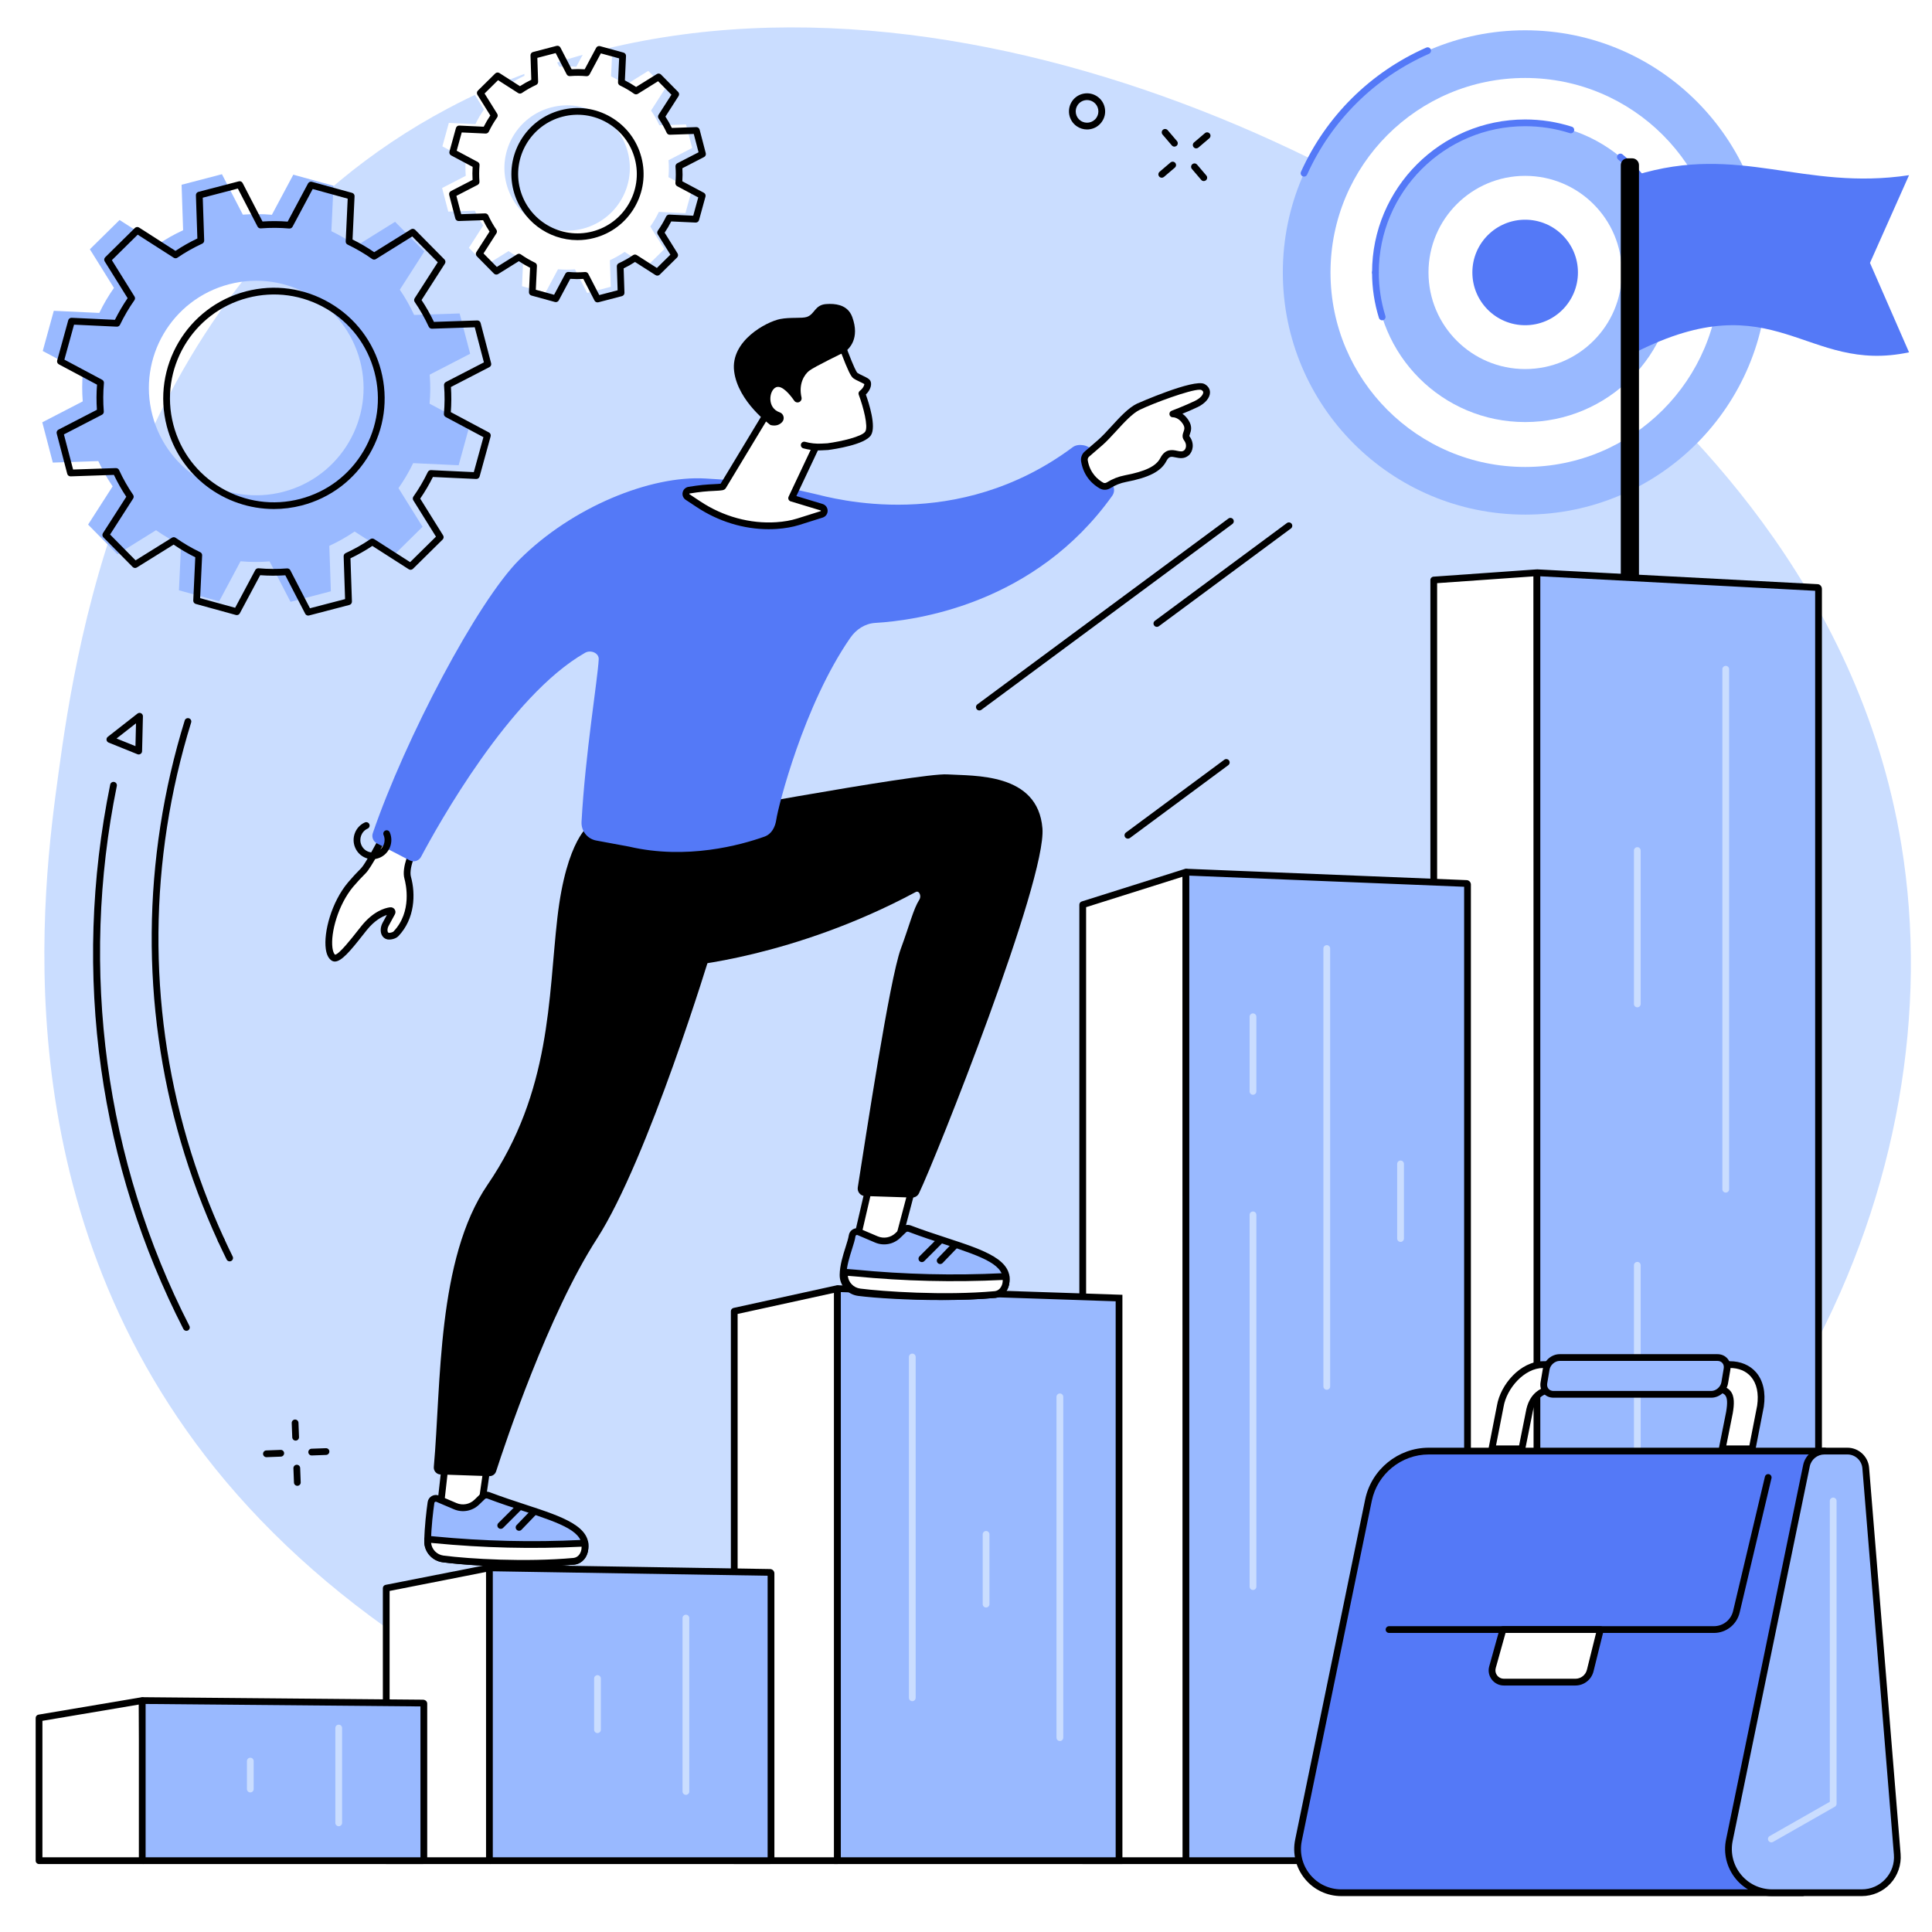 <svg xmlns="http://www.w3.org/2000/svg" xmlns:xlink="http://www.w3.org/1999/xlink" width="500" zoomAndPan="magnify" viewBox="0 0 375 375" height="500" preserveAspectRatio="xMidYMid meet" version="1.2"><g id="cfd24c6b7a"><rect x="0" width="375" y="0" height="375" style="fill:#ffffff;fill-opacity:1;stroke:none;"/><path style=" stroke:none;fill-rule:nonzero;fill:#caddff;fill-opacity:1;" d="M 86.898 21.07 C 160.477 -18.043 259.051 22.598 310.41 67.641 C 325.09 80.512 360.664 112.617 369.07 164.07 C 379.504 227.984 345.344 305.457 266.996 338.598 C 181.719 374.664 86.367 340.48 41.738 284.992 C 0.004 233.098 8.355 171.992 11.34 150.164 C 14.844 124.555 25.258 53.844 86.898 21.07 "/><path style=" stroke:none;fill-rule:nonzero;fill:#99b9ff;fill-opacity:1;" d="M 248.996 52.883 C 248.996 26.922 270.055 5.879 296.035 5.879 C 322.008 5.879 343.07 26.922 343.07 52.883 C 343.07 78.84 322.008 99.887 296.035 99.887 C 270.055 99.887 248.996 78.84 248.996 52.883 "/><path style=" stroke:none;fill-rule:nonzero;fill:#ffffff;fill-opacity:1;" d="M 258.25 52.887 C 258.25 32.035 275.164 15.133 296.027 15.133 C 316.891 15.133 333.809 32.035 333.809 52.887 C 333.809 73.734 316.891 90.637 296.027 90.637 C 275.164 90.637 258.25 73.734 258.25 52.887 "/><path style=" stroke:none;fill-rule:nonzero;fill:#99b9ff;fill-opacity:1;" d="M 266.973 52.883 C 266.973 36.844 279.98 23.84 296.031 23.84 C 312.082 23.84 325.094 36.844 325.094 52.883 C 325.094 68.922 312.082 81.922 296.031 81.922 C 279.98 81.922 266.973 68.922 266.973 52.883 "/><path style=" stroke:none;fill-rule:nonzero;fill:#ffffff;fill-opacity:1;" d="M 277.27 52.883 C 277.27 42.527 285.668 34.133 296.031 34.133 C 306.398 34.133 314.797 42.527 314.797 52.883 C 314.797 63.238 306.398 71.633 296.031 71.633 C 285.668 71.633 277.27 63.238 277.27 52.883 "/><path style=" stroke:none;fill-rule:nonzero;fill:#5479f7;fill-opacity:1;" d="M 285.785 52.883 C 285.785 47.227 290.375 42.645 296.031 42.645 C 301.691 42.645 306.277 47.227 306.277 52.883 C 306.277 58.539 301.691 63.125 296.031 63.125 C 290.375 63.125 285.785 58.539 285.785 52.883 "/><path style=" stroke:none;fill-rule:nonzero;fill:#5479f7;fill-opacity:1;" d="M 253.113 34.281 C 253.023 34.281 252.934 34.258 252.844 34.219 C 252.516 34.074 252.367 33.684 252.516 33.355 C 257.371 22.566 266.012 14.004 276.844 9.238 C 277.176 9.094 277.559 9.246 277.707 9.574 C 277.852 9.906 277.699 10.293 277.371 10.441 C 266.836 15.07 258.434 23.402 253.707 33.895 C 253.602 34.133 253.359 34.281 253.113 34.281 "/><path style=" stroke:none;fill-rule:nonzero;fill:#5479f7;fill-opacity:1;" d="M 268.277 62.176 C 267.996 62.176 267.738 61.996 267.652 61.715 C 266.766 58.867 266.316 55.895 266.316 52.887 C 266.316 52.523 266.609 52.23 266.973 52.23 C 267.336 52.23 267.625 52.523 267.625 52.887 C 267.625 55.762 268.055 58.602 268.902 61.328 C 269.012 61.672 268.816 62.039 268.473 62.145 C 268.406 62.164 268.34 62.176 268.277 62.176 "/><path style=" stroke:none;fill-rule:nonzero;fill:#5479f7;fill-opacity:1;" d="M 324.5 47.684 C 324.195 47.684 323.922 47.469 323.859 47.16 C 322.566 40.852 319.102 35.102 314.102 30.98 C 313.824 30.746 313.781 30.336 314.012 30.055 C 314.242 29.777 314.652 29.738 314.934 29.969 C 320.168 34.281 323.793 40.297 325.145 46.898 C 325.219 47.254 324.988 47.598 324.637 47.672 C 324.59 47.68 324.547 47.684 324.5 47.684 "/><path style=" stroke:none;fill-rule:nonzero;fill:#5479f7;fill-opacity:1;" d="M 266.973 53.539 C 266.609 53.539 266.316 53.246 266.316 52.883 C 266.316 36.512 279.645 23.188 296.031 23.188 C 299.125 23.188 302.176 23.66 305.094 24.594 C 305.441 24.703 305.629 25.074 305.52 25.418 C 305.41 25.762 305.039 25.953 304.695 25.84 C 301.906 24.949 298.988 24.496 296.031 24.496 C 280.371 24.496 267.625 37.23 267.625 52.883 C 267.625 53.246 267.336 53.539 266.973 53.539 "/><path style=" stroke:none;fill-rule:nonzero;fill:#5479f7;fill-opacity:1;" d="M 370.543 68.383 C 350.402 72.68 344.641 54.633 317.469 68.383 L 317.469 34.004 C 337.688 27.785 349.938 37.105 370.543 34.004 L 362.961 51.031 L 370.543 68.383 "/><path style=" stroke:none;fill-rule:nonzero;fill:#000000;fill-opacity:1;" d="M 316.812 119.391 L 315.902 119.391 C 315.18 119.391 314.594 118.809 314.594 118.086 L 314.594 32.043 C 314.594 31.316 315.18 30.73 315.902 30.73 L 316.812 30.73 C 317.535 30.73 318.121 31.316 318.121 32.043 L 318.121 118.086 C 318.121 118.809 317.535 119.391 316.812 119.391 "/><path style=" stroke:none;fill-rule:nonzero;fill:#ffffff;fill-opacity:1;" d="M 298.52 361.129 L 278.289 361.129 L 278.289 112.582 L 298.316 111.168 L 298.52 361.129 "/><path style=" stroke:none;fill-rule:nonzero;fill:#000000;fill-opacity:1;" d="M 278.945 360.477 L 297.867 360.477 L 297.668 111.871 L 278.945 113.191 Z M 298.523 361.785 L 278.289 361.785 C 277.926 361.785 277.637 361.488 277.637 361.129 L 277.637 112.582 C 277.637 112.238 277.902 111.953 278.242 111.93 L 298.273 110.516 C 298.453 110.5 298.633 110.566 298.766 110.691 C 298.898 110.812 298.977 110.984 298.977 111.168 L 299.18 361.129 C 299.18 361.305 299.109 361.469 298.988 361.59 C 298.863 361.715 298.695 361.785 298.523 361.785 "/><path style=" stroke:none;fill-rule:nonzero;fill:#99b9ff;fill-opacity:1;" d="M 352.773 361.129 L 298.52 361.129 C 298.41 361.129 298.316 361.004 298.316 360.848 L 298.316 111.465 C 298.316 111.301 298.418 111.176 298.527 111.18 L 352.781 114.043 C 352.887 114.047 352.977 114.172 352.977 114.324 L 352.977 360.848 C 352.977 361.004 352.887 361.129 352.773 361.129 "/><path style=" stroke:none;fill-rule:nonzero;fill:#000000;fill-opacity:1;" d="M 298.973 360.477 L 352.32 360.477 L 352.32 114.672 L 298.973 111.859 Z M 352.773 361.785 L 298.523 361.785 C 298.039 361.785 297.664 361.371 297.664 360.848 L 297.664 111.461 C 297.664 111.188 297.773 110.93 297.957 110.754 C 298.125 110.594 298.34 110.516 298.562 110.523 L 352.816 113.387 C 353.273 113.41 353.633 113.824 353.633 114.324 L 353.633 360.848 C 353.633 361.371 353.258 361.785 352.773 361.785 "/><path style=" stroke:none;fill-rule:nonzero;fill:#caddff;fill-opacity:1;" d="M 334.965 231.484 C 334.602 231.484 334.309 231.191 334.309 230.832 L 334.309 129.898 C 334.309 129.535 334.602 129.242 334.965 129.242 C 335.328 129.242 335.621 129.535 335.621 129.898 L 335.621 230.832 C 335.621 231.191 335.328 231.484 334.965 231.484 "/><path style=" stroke:none;fill-rule:nonzero;fill:#caddff;fill-opacity:1;" d="M 317.805 195.52 C 317.441 195.52 317.148 195.227 317.148 194.867 L 317.148 165.09 C 317.148 164.727 317.441 164.434 317.805 164.434 C 318.168 164.434 318.457 164.727 318.457 165.09 L 318.457 194.867 C 318.457 195.227 318.168 195.52 317.805 195.52 "/><path style=" stroke:none;fill-rule:nonzero;fill:#caddff;fill-opacity:1;" d="M 317.805 297.621 C 317.441 297.621 317.148 297.328 317.148 296.969 L 317.148 245.586 C 317.148 245.223 317.441 244.934 317.805 244.934 C 318.168 244.934 318.457 245.223 318.457 245.586 L 318.457 296.969 C 318.457 297.328 318.168 297.621 317.805 297.621 "/><path style=" stroke:none;fill-rule:nonzero;fill:#ffffff;fill-opacity:1;" d="M 230.297 361.16 L 210.156 361.16 L 210.156 175.602 L 230.188 169.281 L 230.297 361.16 "/><path style=" stroke:none;fill-rule:nonzero;fill:#000000;fill-opacity:1;" d="M 210.812 360.504 L 229.641 360.504 L 229.531 170.176 L 210.812 176.082 Z M 230.297 361.812 L 210.156 361.812 C 209.793 361.812 209.5 361.52 209.5 361.16 L 209.5 175.602 C 209.5 175.316 209.688 175.062 209.957 174.977 L 229.988 168.656 C 230.188 168.594 230.406 168.629 230.574 168.75 C 230.742 168.875 230.84 169.07 230.84 169.281 L 230.949 361.16 C 230.949 361.332 230.883 361.496 230.758 361.621 C 230.637 361.746 230.469 361.812 230.297 361.812 "/><path style=" stroke:none;fill-rule:nonzero;fill:#99b9ff;fill-opacity:1;" d="M 284.641 361.16 L 230.391 361.16 C 230.277 361.16 230.188 361.062 230.188 360.941 L 230.188 169.504 C 230.188 169.383 230.281 169.285 230.395 169.289 L 284.648 171.484 C 284.758 171.488 284.844 171.586 284.844 171.699 L 284.844 360.941 C 284.844 361.062 284.75 361.16 284.641 361.16 "/><path style=" stroke:none;fill-rule:nonzero;fill:#000000;fill-opacity:1;" d="M 230.84 360.504 L 284.188 360.504 L 284.188 172.121 L 230.84 169.961 Z M 284.641 361.812 L 230.391 361.812 C 229.918 361.812 229.531 361.422 229.531 360.941 L 229.531 169.504 C 229.531 169.266 229.629 169.035 229.801 168.867 C 229.965 168.711 230.191 168.621 230.422 168.633 L 284.676 170.832 C 285.137 170.848 285.5 171.23 285.5 171.699 L 285.5 360.941 C 285.5 361.422 285.113 361.812 284.641 361.812 "/><path style=" stroke:none;fill-rule:nonzero;fill:#caddff;fill-opacity:1;" d="M 257.527 269.754 C 257.164 269.754 256.871 269.461 256.871 269.098 L 256.871 184.105 C 256.871 183.742 257.164 183.449 257.527 183.449 C 257.887 183.449 258.184 183.742 258.184 184.105 L 258.184 269.098 C 258.184 269.461 257.887 269.754 257.527 269.754 "/><path style=" stroke:none;fill-rule:nonzero;fill:#caddff;fill-opacity:1;" d="M 243.203 212.496 C 242.844 212.496 242.547 212.199 242.547 211.84 L 242.547 197.352 C 242.547 196.988 242.844 196.695 243.203 196.695 C 243.566 196.695 243.859 196.988 243.859 197.352 L 243.859 211.84 C 243.859 212.199 243.566 212.496 243.203 212.496 "/><path style=" stroke:none;fill-rule:nonzero;fill:#caddff;fill-opacity:1;" d="M 243.203 308.617 C 242.844 308.617 242.547 308.324 242.547 307.961 L 242.547 235.801 C 242.547 235.438 242.844 235.145 243.203 235.145 C 243.566 235.145 243.859 235.438 243.859 235.801 L 243.859 307.961 C 243.859 308.324 243.566 308.617 243.203 308.617 "/><path style=" stroke:none;fill-rule:nonzero;fill:#caddff;fill-opacity:1;" d="M 271.848 241.055 C 271.488 241.055 271.191 240.762 271.191 240.402 L 271.191 225.91 C 271.191 225.551 271.488 225.258 271.848 225.258 C 272.211 225.258 272.504 225.551 272.504 225.91 L 272.504 240.402 C 272.504 240.762 272.211 241.055 271.848 241.055 "/><path style=" stroke:none;fill-rule:nonzero;fill:#ffffff;fill-opacity:1;" d="M 162.547 361.16 L 142.52 361.16 L 142.52 254.512 L 162.547 250.121 L 162.547 361.16 "/><path style=" stroke:none;fill-rule:nonzero;fill:#000000;fill-opacity:1;" d="M 143.172 360.504 L 161.895 360.504 L 161.895 250.938 L 143.172 255.035 Z M 162.547 361.812 L 142.52 361.812 C 142.156 361.812 141.863 361.52 141.863 361.16 L 141.863 254.512 C 141.863 254.203 142.078 253.938 142.375 253.871 L 162.406 249.48 C 162.602 249.441 162.805 249.488 162.957 249.613 C 163.113 249.734 163.203 249.926 163.203 250.121 L 163.203 361.16 C 163.203 361.52 162.91 361.812 162.547 361.812 "/><path style=" stroke:none;fill-rule:nonzero;fill:#99b9ff;fill-opacity:1;" d="M 217.207 361.16 L 162.547 361.16 L 162.547 250.355 C 162.547 250.227 162.652 250.125 162.781 250.129 L 217.207 251.953 L 217.207 361.16 "/><path style=" stroke:none;fill-rule:nonzero;fill:#000000;fill-opacity:1;" d="M 163.203 360.504 L 216.551 360.504 L 216.551 252.582 L 163.203 250.797 Z M 217.859 361.812 L 161.895 361.812 L 161.895 250.355 C 161.895 250.117 161.992 249.887 162.16 249.723 C 162.332 249.559 162.559 249.465 162.805 249.477 L 217.859 251.32 L 217.859 361.812 "/><path style=" stroke:none;fill-rule:nonzero;fill:#caddff;fill-opacity:1;" d="M 177.078 330.199 C 176.715 330.199 176.422 329.902 176.422 329.543 L 176.422 263.391 C 176.422 263.027 176.715 262.734 177.078 262.734 C 177.438 262.734 177.73 263.027 177.73 263.391 L 177.73 329.543 C 177.73 329.902 177.438 330.199 177.078 330.199 "/><path style=" stroke:none;fill-rule:nonzero;fill:#caddff;fill-opacity:1;" d="M 205.723 337.934 C 205.359 337.934 205.066 337.641 205.066 337.277 L 205.066 271.125 C 205.066 270.766 205.359 270.473 205.723 270.473 C 206.086 270.473 206.379 270.766 206.379 271.125 L 206.379 337.277 C 206.379 337.641 206.086 337.934 205.723 337.934 "/><path style=" stroke:none;fill-rule:nonzero;fill:#caddff;fill-opacity:1;" d="M 191.398 312.016 C 191.039 312.016 190.742 311.723 190.742 311.359 L 190.742 297.82 C 190.742 297.457 191.039 297.164 191.398 297.164 C 191.762 297.164 192.055 297.457 192.055 297.82 L 192.055 311.359 C 192.055 311.723 191.762 312.016 191.398 312.016 "/><path style=" stroke:none;fill-rule:nonzero;fill:#ffffff;fill-opacity:1;" d="M 95.188 361.16 L 74.965 361.16 L 74.965 308.266 L 94.996 304.316 L 95.188 361.16 "/><path style=" stroke:none;fill-rule:nonzero;fill:#000000;fill-opacity:1;" d="M 75.621 360.504 L 94.531 360.504 L 94.344 305.113 L 75.621 308.801 Z M 95.188 361.812 L 74.965 361.812 C 74.605 361.812 74.312 361.52 74.312 361.16 L 74.312 308.266 C 74.312 307.953 74.531 307.684 74.84 307.621 L 94.871 303.676 C 95.062 303.637 95.262 303.688 95.414 303.812 C 95.562 303.934 95.652 304.121 95.652 304.316 L 95.844 361.156 C 95.844 361.328 95.773 361.496 95.652 361.621 C 95.527 361.746 95.363 361.812 95.188 361.812 "/><path style=" stroke:none;fill-rule:nonzero;fill:#99b9ff;fill-opacity:1;" d="M 149.461 361.16 L 95.188 361.16 C 95.082 361.16 94.996 361.074 94.996 360.969 L 94.996 304.512 C 94.996 304.406 95.082 304.32 95.191 304.32 L 149.465 305.207 C 149.57 305.207 149.652 305.293 149.652 305.398 L 149.652 360.969 C 149.652 361.074 149.566 361.16 149.461 361.16 "/><path style=" stroke:none;fill-rule:nonzero;fill:#000000;fill-opacity:1;" d="M 95.652 360.504 L 148.996 360.504 L 148.996 305.852 L 95.652 304.984 Z M 149.461 361.812 L 95.188 361.812 C 94.723 361.812 94.34 361.434 94.34 360.969 L 94.34 304.512 C 94.34 304.285 94.43 304.07 94.594 303.91 C 94.758 303.75 94.973 303.668 95.199 303.668 L 149.477 304.551 C 149.934 304.559 150.309 304.938 150.309 305.398 L 150.309 360.969 C 150.309 361.434 149.93 361.812 149.461 361.812 "/><path style=" stroke:none;fill-rule:nonzero;fill:#caddff;fill-opacity:1;" d="M 133.133 348.379 C 132.773 348.379 132.48 348.086 132.48 347.723 L 132.48 314.07 C 132.48 313.703 132.773 313.414 133.133 313.414 C 133.496 313.414 133.789 313.703 133.789 314.07 L 133.789 347.723 C 133.789 348.086 133.496 348.379 133.133 348.379 "/><path style=" stroke:none;fill-rule:nonzero;fill:#caddff;fill-opacity:1;" d="M 115.973 336.387 C 115.609 336.387 115.316 336.094 115.316 335.73 L 115.316 325.801 C 115.316 325.441 115.609 325.148 115.973 325.148 C 116.336 325.148 116.629 325.441 116.629 325.801 L 116.629 335.73 C 116.629 336.094 116.336 336.387 115.973 336.387 "/><path style=" stroke:none;fill-rule:nonzero;fill:#ffffff;fill-opacity:1;" d="M 27.797 361.16 L 7.578 361.16 L 7.578 333.457 L 27.609 330.082 L 27.797 361.16 "/><path style=" stroke:none;fill-rule:nonzero;fill:#000000;fill-opacity:1;" d="M 8.234 360.504 L 27.141 360.504 L 26.957 330.852 L 8.234 334.012 Z M 27.797 361.812 L 7.578 361.812 C 7.215 361.812 6.922 361.52 6.922 361.16 L 6.922 333.457 C 6.922 333.141 7.152 332.863 7.469 332.812 L 27.5 329.434 C 27.688 329.402 27.883 329.453 28.031 329.578 C 28.176 329.703 28.262 329.883 28.262 330.078 L 28.453 361.152 C 28.453 361.328 28.387 361.496 28.262 361.621 C 28.141 361.742 27.973 361.812 27.797 361.812 "/><path style=" stroke:none;fill-rule:nonzero;fill:#99b9ff;fill-opacity:1;" d="M 82.074 361.16 L 27.797 361.16 C 27.695 361.16 27.609 361.109 27.609 361.055 L 27.609 330.188 C 27.609 330.129 27.695 330.082 27.801 330.082 L 82.078 330.566 C 82.18 330.566 82.266 330.613 82.266 330.672 L 82.266 361.055 C 82.266 361.109 82.18 361.16 82.074 361.16 "/><path style=" stroke:none;fill-rule:nonzero;fill:#000000;fill-opacity:1;" d="M 28.262 360.504 L 81.609 360.504 L 81.609 331.215 L 28.262 330.738 Z M 82.074 361.812 L 27.797 361.812 C 27.324 361.812 26.953 361.48 26.953 361.055 L 26.953 330.188 C 26.953 329.992 27.031 329.809 27.172 329.672 C 27.328 329.516 27.562 329.43 27.809 329.426 L 82.082 329.91 C 82.562 329.914 82.922 330.242 82.922 330.672 L 82.922 361.055 C 82.922 361.48 82.547 361.812 82.074 361.812 "/><path style=" stroke:none;fill-rule:nonzero;fill:#caddff;fill-opacity:1;" d="M 65.746 354.469 C 65.383 354.469 65.09 354.176 65.09 353.812 L 65.09 335.41 C 65.09 335.047 65.383 334.758 65.746 334.758 C 66.109 334.758 66.402 335.047 66.402 335.41 L 66.402 353.812 C 66.402 354.176 66.109 354.469 65.746 354.469 "/><path style=" stroke:none;fill-rule:nonzero;fill:#caddff;fill-opacity:1;" d="M 48.586 347.91 C 48.223 347.91 47.93 347.617 47.93 347.254 L 47.93 341.828 C 47.93 341.465 48.223 341.172 48.586 341.172 C 48.945 341.172 49.238 341.465 49.238 341.828 L 49.238 347.254 C 49.238 347.617 48.945 347.91 48.586 347.91 "/><path style=" stroke:none;fill-rule:nonzero;fill:#ffffff;fill-opacity:1;" d="M 87.375 275.75 L 85.395 293.305 L 92.863 296.414 L 95.617 277.277 L 87.375 275.75 "/><path style=" stroke:none;fill-rule:nonzero;fill:#000000;fill-opacity:1;" d="M 86.102 292.887 L 92.336 295.484 L 94.879 277.805 L 87.945 276.52 Z M 92.863 297.066 C 92.777 297.066 92.691 297.051 92.613 297.016 L 85.141 293.91 C 84.871 293.797 84.711 293.52 84.742 293.23 L 86.723 275.676 C 86.742 275.496 86.836 275.332 86.984 275.223 C 87.129 275.113 87.312 275.074 87.492 275.105 L 95.734 276.629 C 96.082 276.695 96.312 277.02 96.266 277.371 L 93.512 296.504 C 93.484 296.707 93.363 296.883 93.188 296.984 C 93.09 297.039 92.977 297.066 92.863 297.066 "/><path style=" stroke:none;fill-rule:nonzero;fill:#99b9ff;fill-opacity:1;" d="M 83.656 291.648 C 83.418 293.309 83.039 296.395 83.008 299.164 C 82.988 300.902 84.293 302.367 86.02 302.59 C 90.898 303.215 101.961 303.898 111.383 303.043 C 112.027 302.988 113.172 302.52 113.488 300.906 C 114.555 295.504 105.145 294.176 94.828 290.258 C 94.422 290.102 93.965 290.191 93.656 290.496 L 92.543 291.57 C 91.43 292.648 89.777 292.953 88.355 292.348 L 84.969 290.902 C 84.395 290.656 83.742 291.027 83.656 291.648 "/><path style=" stroke:none;fill-rule:nonzero;fill:#000000;fill-opacity:1;" d="M 84.305 291.738 C 84.078 293.332 83.695 296.422 83.664 299.172 C 83.648 300.57 84.695 301.762 86.102 301.941 C 91.133 302.586 102 303.238 111.324 302.395 C 111.527 302.375 112.562 302.211 112.844 300.781 C 113.516 297.375 109.23 295.793 101.602 293.293 C 99.352 292.555 97.027 291.793 94.594 290.867 C 94.43 290.805 94.238 290.844 94.113 290.965 L 93 292.039 C 91.691 293.305 89.77 293.66 88.098 292.949 L 84.715 291.508 C 84.598 291.457 84.5 291.492 84.453 291.52 C 84.402 291.547 84.32 291.609 84.305 291.738 Z M 101.566 304.102 C 95.215 304.102 89.293 303.672 85.938 303.238 C 83.871 302.977 82.328 301.219 82.352 299.156 C 82.387 296.336 82.777 293.184 83.008 291.555 C 83.078 291.055 83.367 290.629 83.809 290.379 C 84.246 290.133 84.762 290.102 85.227 290.301 L 88.609 291.746 C 89.797 292.25 91.16 291.996 92.086 291.102 L 93.199 290.023 C 93.691 289.551 94.418 289.402 95.062 289.645 C 97.465 290.555 99.773 291.316 102.012 292.047 C 109.301 294.438 115.059 296.328 114.133 301.035 C 113.77 302.852 112.457 303.605 111.445 303.699 C 108.234 303.988 104.844 304.102 101.566 304.102 "/><path style=" stroke:none;fill-rule:nonzero;fill:#ffffff;fill-opacity:1;" d="M 83.016 298.746 C 83.016 298.746 83.008 299.031 83.008 299.164 C 82.988 300.902 84.293 302.367 86.02 302.59 C 90.898 303.215 101.961 303.898 111.383 303.043 C 112.027 302.988 113.172 302.52 113.488 300.906 C 113.586 300.414 113.523 299.523 113.523 299.523 L 112.855 299.555 C 103.332 300.027 93.789 299.801 84.301 298.875 L 83.016 298.746 "/><path style=" stroke:none;fill-rule:nonzero;fill:#000000;fill-opacity:1;" d="M 83.676 299.473 C 83.801 300.738 84.797 301.773 86.102 301.941 C 91.133 302.586 102 303.238 111.324 302.395 C 111.527 302.375 112.562 302.211 112.844 300.781 C 112.875 300.633 112.887 300.422 112.887 300.211 C 103.367 300.68 93.727 300.449 84.238 299.527 Z M 101.566 304.102 C 95.215 304.102 89.293 303.672 85.938 303.238 C 83.871 302.977 82.328 301.219 82.352 299.156 L 82.359 298.734 C 82.363 298.555 82.445 298.379 82.582 298.258 C 82.719 298.137 82.895 298.082 83.078 298.098 L 84.363 298.223 C 93.789 299.141 103.363 299.371 112.824 298.902 L 113.492 298.871 C 113.848 298.844 114.156 299.125 114.18 299.48 C 114.188 299.582 114.242 300.473 114.133 301.035 C 113.77 302.852 112.457 303.605 111.445 303.699 C 108.234 303.988 104.844 304.102 101.566 304.102 "/><path style=" stroke:none;fill-rule:nonzero;fill:#000000;fill-opacity:1;" d="M 97.195 296.746 C 97.027 296.746 96.859 296.684 96.73 296.559 C 96.473 296.301 96.473 295.887 96.73 295.629 L 100.352 292.012 C 100.605 291.758 101.02 291.758 101.277 292.012 C 101.531 292.266 101.531 292.684 101.277 292.938 L 97.656 296.559 C 97.531 296.684 97.363 296.746 97.195 296.746 "/><path style=" stroke:none;fill-rule:nonzero;fill:#000000;fill-opacity:1;" d="M 100.75 297.121 C 100.586 297.121 100.422 297.062 100.297 296.941 C 100.035 296.691 100.027 296.273 100.277 296.016 L 103.172 293.012 C 103.422 292.75 103.836 292.742 104.098 292.992 C 104.355 293.246 104.363 293.66 104.113 293.918 L 101.223 296.922 C 101.094 297.055 100.922 297.121 100.75 297.121 "/><path style=" stroke:none;fill-rule:nonzero;fill:#000000;fill-opacity:1;" d="M 114.508 160.066 C 114.508 160.066 109.957 162.703 108.184 178.172 C 106.41 193.637 107 211.867 94.641 229.949 C 84.77 244.387 85.637 268.758 84.203 284.73 C 84.133 285.5 84.727 286.172 85.5 286.195 L 94.965 286.52 C 95.566 286.543 96.109 286.164 96.293 285.59 C 97.984 280.355 106.398 255.102 115.848 240.461 C 125.832 224.988 137.973 184.824 137.973 184.824 C 137.973 184.824 135.719 174.668 135.406 164.941 C 135.094 155.211 114.508 160.066 114.508 160.066 "/><path style=" stroke:none;fill-rule:nonzero;fill:#ffffff;fill-opacity:1;" d="M 170.238 223.68 L 166.246 240.887 L 173.309 244.836 L 178.246 226.141 L 170.238 223.68 "/><path style=" stroke:none;fill-rule:nonzero;fill:#000000;fill-opacity:1;" d="M 166.996 240.559 L 172.891 243.852 L 177.453 226.582 L 170.715 224.512 Z M 173.309 245.492 C 173.199 245.492 173.086 245.465 172.988 245.406 L 165.926 241.457 C 165.672 241.316 165.543 241.023 165.609 240.738 L 169.598 223.531 C 169.641 223.352 169.754 223.203 169.91 223.109 C 170.066 223.023 170.254 223 170.43 223.055 L 178.441 225.516 C 178.777 225.621 178.973 225.969 178.883 226.309 L 173.941 245.004 C 173.891 245.199 173.75 245.359 173.562 245.438 C 173.484 245.473 173.395 245.492 173.309 245.492 "/><path style=" stroke:none;fill-rule:nonzero;fill:#99b9ff;fill-opacity:1;" d="M 165.398 239.871 C 165.164 241.535 163.668 244.691 163.633 247.457 C 163.613 249.195 164.922 250.66 166.645 250.883 C 171.523 251.508 183.703 252.125 193.129 251.27 C 193.77 251.211 194.91 250.742 195.23 249.133 C 196.297 243.727 186.887 242.402 176.57 238.48 C 176.168 238.328 175.711 238.418 175.398 238.719 L 174.285 239.797 C 173.172 240.871 171.523 241.18 170.098 240.57 L 166.715 239.129 C 166.137 238.883 165.484 239.254 165.398 239.871 "/><path style=" stroke:none;fill-rule:nonzero;fill:#000000;fill-opacity:1;" d="M 166.047 239.961 C 165.953 240.633 165.688 241.469 165.383 242.434 C 164.902 243.941 164.309 245.82 164.289 247.465 C 164.273 248.863 165.32 250.055 166.73 250.23 C 171.148 250.801 183.41 251.492 193.066 250.617 C 193.273 250.602 194.305 250.434 194.586 249.004 C 195.262 245.602 190.973 244.02 183.344 241.52 C 181.094 240.777 178.77 240.016 176.336 239.094 C 176.172 239.031 175.98 239.066 175.855 239.191 L 174.742 240.266 C 173.434 241.531 171.512 241.887 169.84 241.172 L 166.453 239.73 C 166.34 239.68 166.242 239.719 166.195 239.746 C 166.145 239.773 166.066 239.836 166.047 239.961 Z M 182.566 252.34 C 176.184 252.34 169.98 251.969 166.562 251.531 C 164.496 251.266 162.953 249.512 162.98 247.449 C 163 245.609 163.625 243.629 164.133 242.039 C 164.418 241.129 164.668 240.344 164.75 239.781 C 164.82 239.281 165.113 238.852 165.551 238.605 C 165.988 238.359 166.508 238.332 166.969 238.527 L 170.352 239.969 C 171.539 240.473 172.906 240.223 173.832 239.324 L 174.941 238.25 C 175.434 237.773 176.164 237.625 176.805 237.871 C 179.207 238.785 181.516 239.539 183.754 240.273 C 191.043 242.664 196.801 244.551 195.875 249.258 C 195.516 251.078 194.199 251.832 193.188 251.922 C 189.91 252.219 186.207 252.34 182.566 252.34 "/><path style=" stroke:none;fill-rule:nonzero;fill:#ffffff;fill-opacity:1;" d="M 163.898 246.926 C 163.898 246.926 163.891 247.207 163.891 247.344 C 163.875 249.082 165.18 250.547 166.902 250.766 C 171.781 251.391 183.703 252.125 193.129 251.27 C 193.77 251.211 194.91 250.742 195.23 249.133 C 195.328 248.641 195.27 247.75 195.27 247.75 L 194.602 247.781 C 185.078 248.25 175.531 248.023 166.043 247.098 L 163.898 246.926 "/><path style=" stroke:none;fill-rule:nonzero;fill:#000000;fill-opacity:1;" d="M 164.559 247.637 C 164.68 248.906 165.676 249.949 166.988 250.117 C 171.258 250.664 183.25 251.508 193.066 250.617 C 193.273 250.602 194.305 250.434 194.586 249.004 C 194.617 248.859 194.629 248.645 194.629 248.438 C 185.109 248.906 175.469 248.676 165.98 247.75 Z M 183.469 252.316 C 176.398 252.316 169.777 251.797 166.82 251.414 C 164.754 251.152 163.215 249.395 163.238 247.332 L 163.246 246.914 C 163.25 246.734 163.328 246.562 163.461 246.441 C 163.594 246.32 163.77 246.258 163.953 246.273 L 166.098 246.445 C 175.531 247.367 185.105 247.594 194.566 247.129 L 195.234 247.094 C 195.594 247.074 195.898 247.352 195.922 247.707 C 195.93 247.805 195.984 248.695 195.875 249.258 C 195.516 251.078 194.199 251.832 193.188 251.922 C 190.062 252.207 186.719 252.316 183.469 252.316 "/><path style=" stroke:none;fill-rule:nonzero;fill:#000000;fill-opacity:1;" d="M 178.938 244.973 C 178.77 244.973 178.602 244.91 178.473 244.781 C 178.219 244.527 178.219 244.109 178.473 243.855 L 182.094 240.238 C 182.348 239.98 182.762 239.98 183.02 240.238 C 183.277 240.492 183.277 240.906 183.02 241.164 L 179.398 244.781 C 179.27 244.91 179.105 244.973 178.938 244.973 "/><path style=" stroke:none;fill-rule:nonzero;fill:#000000;fill-opacity:1;" d="M 182.492 245.348 C 182.328 245.348 182.164 245.289 182.039 245.164 C 181.777 244.914 181.77 244.5 182.02 244.238 L 184.91 241.234 C 185.164 240.977 185.578 240.969 185.84 241.219 C 186.102 241.469 186.109 241.883 185.855 242.145 L 182.965 245.148 C 182.836 245.281 182.664 245.348 182.492 245.348 "/><path style=" stroke:none;fill-rule:nonzero;fill:#000000;fill-opacity:1;" d="M 132.738 187.551 C 132.738 187.551 154 185.879 177.73 173.145 C 178.43 172.77 178.883 173.93 178.457 174.598 C 177.262 176.488 176.629 179.32 174.848 184.152 C 172.656 190.102 168.02 220.887 166.496 230.465 C 166.359 231.332 167.008 232.121 167.887 232.148 L 177.012 232.445 C 177.586 232.465 178.121 232.141 178.371 231.621 C 181.664 224.77 203.16 170.824 202.336 160.777 C 201.449 149.914 189.043 150.641 183.867 150.309 C 178.512 149.965 129.969 159.031 129.969 159.031 L 132.738 187.551 "/><path style=" stroke:none;fill-rule:nonzero;fill:#ffffff;fill-opacity:1;" d="M 68.062 171.684 C 68.797 170.812 69.75 169.785 70.566 168.977 C 71.625 167.93 75.152 161.07 75.152 161.07 L 81.324 162.816 C 81.324 162.816 78.441 167.859 79.133 170.367 C 79.777 172.707 80.285 177.648 76.859 181.242 C 76.465 181.656 75.605 181.766 75.309 181.695 C 74.414 181.484 74.395 180.246 74.832 179.438 L 76.07 177.16 C 76.18 176.961 76.016 176.723 75.789 176.754 C 74.863 176.887 72.828 177.477 70.695 180.105 C 69.055 182.125 65.809 186.637 64.715 185.891 C 62.762 184.555 64.039 176.477 68.062 171.684 "/><path style=" stroke:none;fill-rule:nonzero;fill:#000000;fill-opacity:1;" d="M 68.562 172.105 C 65.652 175.574 64.129 181.055 64.531 184 C 64.621 184.641 64.801 185.109 65.039 185.312 C 65.867 185.184 68.301 182.082 69.348 180.746 C 69.656 180.359 69.941 179.996 70.188 179.691 C 72.426 176.93 74.602 176.258 75.695 176.105 C 76.047 176.059 76.391 176.207 76.594 176.496 C 76.793 176.789 76.816 177.16 76.645 177.473 L 75.41 179.75 C 75.207 180.121 75.148 180.621 75.273 180.898 C 75.32 181.004 75.383 181.039 75.457 181.059 C 75.637 181.086 76.203 180.984 76.387 180.793 C 80.035 176.965 78.789 171.582 78.5 170.543 C 77.898 168.363 79.543 164.793 80.359 163.223 L 75.488 161.844 C 74.625 163.508 71.996 168.484 71.027 169.441 C 70.215 170.246 69.27 171.266 68.562 172.105 Z M 65.086 185.348 L 65.09 185.348 Z M 64.992 186.633 C 64.762 186.633 64.547 186.566 64.344 186.43 C 63.758 186.027 63.383 185.27 63.234 184.176 C 62.793 180.969 64.324 175.121 67.559 171.266 C 68.301 170.383 69.254 169.352 70.105 168.508 C 70.824 167.801 73.227 163.387 74.57 160.77 C 74.715 160.492 75.031 160.352 75.332 160.438 L 81.504 162.184 C 81.695 162.242 81.855 162.383 81.93 162.566 C 82.008 162.754 81.992 162.965 81.895 163.141 C 81.129 164.477 79.254 168.355 79.766 170.195 C 80.691 173.551 80.539 178.332 77.336 181.695 C 76.738 182.32 75.621 182.441 75.156 182.332 C 74.672 182.219 74.285 181.898 74.078 181.434 C 73.781 180.777 73.852 179.871 74.258 179.125 L 75.09 177.594 C 74.148 177.902 72.707 178.664 71.203 180.516 C 70.961 180.816 70.684 181.172 70.379 181.555 C 68.023 184.559 66.281 186.633 64.992 186.633 "/><path style=" stroke:none;fill-rule:nonzero;fill:#5479f7;fill-opacity:1;" d="M 215.977 94.172 L 211.992 87.453 C 211.336 86.348 209.27 86.016 208.242 86.781 C 185.707 103.566 161.734 96.723 158.031 95.84 C 148.844 93.652 144.215 93.32 136.961 92.879 C 126.348 92.234 111.078 98.367 100.801 108.637 C 92.629 116.805 78.688 143.297 72.363 161.703 C 72.098 162.477 72.441 163.324 73.168 163.703 L 79.512 166.992 C 80.316 167.41 81.305 167.105 81.727 166.305 C 84.957 160.227 98.941 135.02 113.578 126.699 C 114.652 126.086 116.273 126.734 116.211 127.969 C 116.016 131.844 113.609 146.203 112.875 159.512 C 112.777 161.266 113.992 162.824 115.723 163.145 L 122.125 164.332 C 133.293 166.93 143.766 164.035 148.379 162.391 C 149.789 161.887 150.473 160.523 150.688 159.039 C 151.043 156.578 156 136.852 165.039 123.805 C 166.18 122.16 167.902 121.023 169.898 120.906 C 177.957 120.438 200.898 117.219 215.879 96.238 C 216.316 95.629 216.363 94.82 215.977 94.172 "/><path style=" stroke:none;fill-rule:nonzero;fill:#ffffff;fill-opacity:1;" d="M 210.488 89.477 C 210.402 88.977 210.578 88.469 210.965 88.141 C 211.477 87.707 212.336 86.969 213.59 85.875 C 215.793 83.945 218.551 80.098 220.957 78.945 C 223.359 77.793 232.074 74.387 233.469 75.109 C 234.863 75.832 234.172 77.469 232.191 78.418 C 230.215 79.367 227.637 80.344 227.637 80.344 C 227.637 80.344 229.078 80.262 230.141 81.926 C 231.203 83.586 229.73 84.262 230.352 85.086 C 231.148 86.137 230.914 87.363 230.281 87.898 C 228.844 89.125 227.098 86.703 225.801 89.211 C 224.895 90.949 222.758 92.082 218.43 92.91 C 217.266 93.133 216.156 93.578 215.156 94.203 C 214.742 94.465 214.215 94.484 213.789 94.242 C 212.754 93.66 210.961 92.27 210.488 89.477 "/><path style=" stroke:none;fill-rule:nonzero;fill:#000000;fill-opacity:1;" d="M 232.836 75.645 C 230.98 75.645 224.082 78.172 221.242 79.535 C 219.82 80.215 218.207 81.977 216.648 83.68 C 215.723 84.688 214.848 85.641 214.023 86.367 C 212.766 87.461 211.902 88.203 211.391 88.637 C 211.184 88.816 211.086 89.086 211.137 89.367 C 211.562 91.895 213.184 93.148 214.109 93.672 C 214.324 93.793 214.594 93.785 214.809 93.648 C 215.902 92.965 217.078 92.5 218.305 92.266 C 222.328 91.496 224.395 90.492 225.219 88.906 C 226.195 87.027 227.566 87.312 228.473 87.5 C 229.141 87.641 229.508 87.699 229.859 87.398 C 230.223 87.09 230.418 86.25 229.832 85.477 C 229.352 84.844 229.578 84.219 229.727 83.801 C 229.895 83.332 230.027 82.961 229.59 82.277 C 228.758 80.977 227.684 80.996 227.676 80.996 C 227.352 81.016 227.066 80.797 227 80.48 C 226.93 80.164 227.102 79.844 227.406 79.734 C 227.434 79.723 229.98 78.754 231.91 77.828 C 233.023 77.293 233.539 76.594 233.547 76.172 C 233.547 76.094 233.551 75.891 233.168 75.691 C 233.09 75.66 232.977 75.645 232.836 75.645 Z M 214.438 95.066 C 214.102 95.066 213.77 94.984 213.469 94.812 C 212.336 94.176 210.359 92.648 209.844 89.582 C 209.723 88.859 209.988 88.113 210.543 87.641 C 211.055 87.207 211.914 86.469 213.156 85.379 C 213.93 84.703 214.781 83.777 215.684 82.793 C 217.324 81 219.027 79.145 220.672 78.355 C 220.781 78.305 231.723 73.465 233.77 74.527 C 234.473 74.891 234.867 75.5 234.859 76.191 C 234.844 77.23 233.93 78.309 232.477 79.008 C 231.5 79.477 230.391 79.949 229.504 80.309 C 229.906 80.59 230.324 80.992 230.695 81.574 C 231.477 82.797 231.168 83.668 230.961 84.242 C 230.828 84.617 230.84 84.637 230.879 84.688 C 231.891 86.027 231.582 87.656 230.711 88.398 C 229.852 89.125 228.898 88.93 228.203 88.785 C 227.336 88.602 226.902 88.512 226.383 89.512 C 225.352 91.492 223.012 92.699 218.551 93.551 C 217.484 93.754 216.461 94.16 215.504 94.758 C 215.176 94.961 214.805 95.066 214.438 95.066 "/><path style=" stroke:none;fill-rule:nonzero;fill:#ffffff;fill-opacity:1;" d="M 152.234 74.672 L 140.312 94.418 C 140.148 94.641 138.398 94.578 136.426 94.781 C 135.504 94.875 134.543 95.012 133.742 95.145 C 133.086 95.25 132.902 96.105 133.457 96.469 L 135.59 97.883 C 140.062 100.848 145.375 102.375 150.727 102.016 C 152.215 101.91 153.641 101.672 154.91 101.277 L 159.477 99.844 C 160.16 99.629 160.156 98.656 159.469 98.449 L 153.656 96.688 L 158.562 86.273 L 152.234 74.672 "/><path style=" stroke:none;fill-rule:nonzero;fill:#000000;fill-opacity:1;" d="M 152.207 75.984 L 140.875 94.754 C 140.863 94.77 140.855 94.785 140.844 94.797 C 140.562 95.188 140.086 95.211 138.664 95.281 C 138.047 95.312 137.277 95.348 136.492 95.43 C 135.723 95.508 134.832 95.629 133.848 95.789 C 133.832 95.789 133.797 95.797 133.785 95.848 C 133.777 95.898 133.805 95.914 133.82 95.922 L 135.953 97.336 C 140.391 100.273 145.625 101.699 150.688 101.359 C 152.18 101.258 153.535 101.02 154.715 100.652 L 159.281 99.215 C 159.305 99.211 159.336 99.199 159.336 99.145 C 159.336 99.09 159.301 99.082 159.281 99.074 L 153.465 97.312 C 153.285 97.258 153.133 97.129 153.059 96.953 C 152.98 96.777 152.984 96.578 153.066 96.406 L 157.832 86.297 Z M 149.199 102.719 C 144.352 102.719 139.445 101.223 135.23 98.426 L 133.094 97.016 C 132.617 96.699 132.383 96.133 132.504 95.57 C 132.625 95.012 133.07 94.586 133.641 94.496 C 134.648 94.332 135.566 94.207 136.363 94.125 C 137.18 94.043 137.965 94.004 138.598 93.973 C 139.078 93.949 139.609 93.922 139.871 93.887 L 151.672 74.328 C 151.797 74.129 152.016 74.008 152.25 74.016 C 152.484 74.02 152.699 74.148 152.812 74.355 L 159.141 85.961 C 159.238 86.145 159.25 86.363 159.16 86.555 L 154.574 96.281 L 159.66 97.82 C 160.246 97.996 160.641 98.527 160.645 99.141 C 160.648 99.75 160.258 100.281 159.672 100.465 L 155.109 101.902 C 153.828 102.301 152.371 102.559 150.773 102.668 C 150.254 102.703 149.727 102.719 149.199 102.719 "/><path style=" stroke:none;fill-rule:nonzero;fill:#ffffff;fill-opacity:1;" d="M 157.559 86.68 C 158.184 86.762 158.828 86.789 159.488 86.754 L 160.664 86.691 C 160.664 86.691 167.414 85.797 168.5 84.125 C 169.582 82.453 167.293 76.379 167.293 76.379 C 168.336 75.566 168.57 74.543 168.348 74.199 C 168.125 73.855 166.617 73.328 166.008 72.879 C 165.512 72.512 164.395 69.605 163.918 68.355 C 163.918 68.355 163.031 63.43 155.121 64.07 C 136.996 65.535 150.027 82.301 150.027 82.301 C 150.309 82.629 150.598 82.941 150.895 83.238 L 157.559 86.68 "/><path style=" stroke:none;fill-rule:nonzero;fill:#000000;fill-opacity:1;" d="M 158.918 87.426 C 157.898 87.426 156.891 87.289 155.922 87.02 C 155.574 86.922 155.371 86.562 155.469 86.211 C 155.566 85.863 155.926 85.66 156.273 85.758 C 157.297 86.043 158.367 86.16 159.453 86.102 L 160.605 86.043 C 163.285 85.684 167.316 84.746 167.945 83.77 C 168.57 82.809 167.578 79.004 166.68 76.613 C 166.578 76.344 166.664 76.039 166.891 75.863 C 167.562 75.34 167.758 74.777 167.77 74.555 C 167.59 74.434 167.176 74.238 166.891 74.102 C 166.422 73.875 165.941 73.648 165.617 73.41 C 165.133 73.055 164.531 71.793 163.305 68.594 C 163.289 68.555 163.277 68.516 163.27 68.477 C 163.238 68.305 162.352 64.141 155.176 64.723 C 150.77 65.082 147.961 66.336 146.84 68.449 C 144.938 72.035 148.012 77.473 149.848 80.719 L 150.012 81.012 C 150.188 81.328 150.078 81.727 149.762 81.902 C 149.449 82.082 149.047 81.969 148.871 81.656 L 148.707 81.363 C 146.738 77.883 143.441 72.055 145.684 67.832 C 147.027 65.301 150.188 63.816 155.07 63.418 C 162.914 62.785 164.375 67.492 164.543 68.168 C 165.746 71.301 166.223 72.18 166.414 72.371 C 166.617 72.52 167.062 72.73 167.457 72.918 C 168.234 73.289 168.684 73.516 168.895 73.844 C 169.289 74.453 169.059 75.613 168.062 76.578 C 168.652 78.238 170.129 82.809 169.047 84.48 C 167.859 86.316 161.93 87.188 160.75 87.344 C 160.734 87.344 160.715 87.348 160.699 87.348 L 159.52 87.406 C 159.32 87.418 159.117 87.426 158.918 87.426 "/><path style=" stroke:none;fill-rule:nonzero;fill:#000000;fill-opacity:1;" d="M 151.422 61.926 C 153.398 61.535 155.648 61.844 156.613 61.516 C 158.164 60.988 158.129 59.199 160.32 59.023 C 162.246 58.871 164.035 59.227 165.008 60.703 C 165.168 60.949 165.309 61.223 165.422 61.535 C 166.941 65.699 164.844 67.707 163.918 68.359 C 163.918 68.359 158.047 71.176 157.035 71.988 C 156.086 72.746 154.969 74.547 155.578 77.156 C 155.656 77.496 155.496 77.84 155.191 78.012 C 154.84 78.207 154.391 78.109 154.16 77.777 C 153.434 76.727 151.832 74.691 150.652 75.16 C 149.27 75.711 148.801 79.176 151.34 80.035 C 152.121 80.297 152.375 81.32 151.812 81.922 C 151.348 82.422 150.633 82.773 149.555 82.5 C 149.555 82.5 143.242 78 142.496 72.07 C 141.746 66.141 148.793 62.445 151.422 61.926 "/><path style=" stroke:none;fill-rule:nonzero;fill:#000000;fill-opacity:1;" d="M 208.652 19.988 L 208.656 19.988 Z M 210.996 19.422 C 210.305 19.422 209.617 19.75 209.191 20.363 C 208.855 20.848 208.727 21.43 208.832 22.008 C 208.934 22.586 209.258 23.09 209.738 23.422 C 210.734 24.117 212.109 23.871 212.801 22.875 C 213.137 22.395 213.266 21.812 213.16 21.23 C 213.059 20.656 212.734 20.148 212.254 19.816 C 211.871 19.547 211.434 19.422 210.996 19.422 Z M 210.988 25.129 C 210.277 25.129 209.586 24.914 208.988 24.5 C 208.219 23.965 207.707 23.16 207.539 22.238 C 207.375 21.316 207.582 20.383 208.113 19.613 C 209.219 18.027 211.414 17.633 213 18.742 C 213.77 19.277 214.285 20.078 214.449 21 C 214.621 21.926 214.414 22.855 213.875 23.625 C 213.344 24.395 212.539 24.91 211.617 25.074 C 211.406 25.113 211.199 25.129 210.988 25.129 "/><path style=" stroke:none;fill-rule:nonzero;fill:#000000;fill-opacity:1;" d="M 232.184 28.801 C 231.996 28.801 231.816 28.723 231.688 28.57 C 231.449 28.297 231.484 27.879 231.758 27.648 L 233.875 25.844 C 234.148 25.609 234.562 25.641 234.797 25.918 C 235.035 26.191 235 26.605 234.727 26.84 L 232.609 28.645 C 232.484 28.746 232.336 28.801 232.184 28.801 "/><path style=" stroke:none;fill-rule:nonzero;fill:#000000;fill-opacity:1;" d="M 225.5 34.496 C 225.312 34.496 225.129 34.418 225 34.266 C 224.766 33.988 224.797 33.578 225.074 33.34 L 227.191 31.539 C 227.465 31.305 227.879 31.336 228.113 31.613 C 228.348 31.887 228.316 32.301 228.039 32.535 L 225.922 34.34 C 225.797 34.445 225.648 34.496 225.5 34.496 "/><path style=" stroke:none;fill-rule:nonzero;fill:#000000;fill-opacity:1;" d="M 227.953 28.461 C 227.766 28.461 227.582 28.383 227.453 28.23 L 225.648 26.117 C 225.414 25.844 225.445 25.426 225.719 25.191 C 225.996 24.957 226.41 24.992 226.645 25.266 L 228.449 27.383 C 228.684 27.656 228.652 28.07 228.379 28.305 C 228.254 28.41 228.102 28.461 227.953 28.461 "/><path style=" stroke:none;fill-rule:nonzero;fill:#000000;fill-opacity:1;" d="M 233.652 35.145 C 233.469 35.145 233.285 35.066 233.156 34.914 L 231.352 32.801 C 231.113 32.523 231.148 32.113 231.426 31.875 C 231.699 31.641 232.109 31.672 232.348 31.949 L 234.152 34.066 C 234.387 34.34 234.352 34.754 234.078 34.988 C 233.953 35.094 233.805 35.145 233.652 35.145 "/><path style=" stroke:none;fill-rule:nonzero;fill:#000000;fill-opacity:1;" d="M 57.383 279.621 C 57.031 279.621 56.742 279.34 56.727 278.988 L 56.621 276.211 C 56.609 275.852 56.891 275.547 57.254 275.531 C 57.625 275.52 57.918 275.801 57.934 276.16 L 58.039 278.941 C 58.051 279.301 57.77 279.605 57.406 279.621 C 57.398 279.621 57.391 279.621 57.383 279.621 "/><path style=" stroke:none;fill-rule:nonzero;fill:#000000;fill-opacity:1;" d="M 57.715 288.395 C 57.363 288.395 57.074 288.117 57.059 287.766 L 56.953 284.988 C 56.941 284.629 57.223 284.324 57.586 284.309 C 57.957 284.301 58.25 284.578 58.262 284.938 L 58.367 287.715 C 58.383 288.078 58.102 288.383 57.738 288.395 C 57.73 288.395 57.723 288.395 57.715 288.395 "/><path style=" stroke:none;fill-rule:nonzero;fill:#000000;fill-opacity:1;" d="M 51.715 282.836 C 51.363 282.836 51.074 282.559 51.059 282.207 C 51.047 281.844 51.328 281.539 51.691 281.527 L 54.469 281.422 C 54.836 281.41 55.137 281.691 55.148 282.055 C 55.164 282.414 54.879 282.719 54.52 282.73 L 51.738 282.836 C 51.73 282.836 51.723 282.836 51.715 282.836 "/><path style=" stroke:none;fill-rule:nonzero;fill:#000000;fill-opacity:1;" d="M 60.496 282.504 C 60.145 282.504 59.855 282.227 59.844 281.875 C 59.828 281.516 60.109 281.211 60.473 281.195 L 63.25 281.094 C 63.625 281.082 63.918 281.359 63.93 281.723 C 63.945 282.082 63.66 282.387 63.301 282.402 L 60.52 282.504 C 60.512 282.504 60.504 282.504 60.496 282.504 "/><path style=" stroke:none;fill-rule:nonzero;fill:#000000;fill-opacity:1;" d="M 42.926 241.363 C 42.676 241.363 42.438 241.223 42.328 240.98 C 30.738 215.762 26.863 187.871 31.125 160.324 C 32.199 153.391 33.789 146.5 35.852 139.848 C 35.957 139.504 36.324 139.309 36.672 139.418 C 37.016 139.523 37.211 139.891 37.102 140.234 C 35.059 146.824 33.48 153.652 32.418 160.523 C 28.199 187.816 32.035 215.449 43.52 240.434 C 43.672 240.762 43.527 241.152 43.199 241.305 C 43.109 241.344 43.016 241.363 42.926 241.363 "/><path style=" stroke:none;fill-rule:nonzero;fill:#000000;fill-opacity:1;" d="M 44.574 244.828 C 44.332 244.828 44.102 244.695 43.988 244.465 C 43.422 243.316 42.863 242.145 42.328 240.98 C 42.176 240.652 42.32 240.266 42.648 240.113 C 42.98 239.961 43.367 240.105 43.52 240.434 C 44.051 241.586 44.602 242.75 45.164 243.887 C 45.324 244.211 45.188 244.602 44.863 244.762 C 44.773 244.809 44.672 244.828 44.574 244.828 "/><path style=" stroke:none;fill-rule:nonzero;fill:#000000;fill-opacity:1;" d="M 36.18 258.312 C 35.941 258.312 35.711 258.184 35.594 257.957 C 27.492 242.141 22.125 225.16 19.637 207.484 C 17.062 189.191 17.652 170.621 21.391 152.285 C 21.461 151.934 21.809 151.703 22.164 151.777 C 22.516 151.848 22.746 152.191 22.676 152.551 C 15.402 188.211 20.406 225.434 36.762 257.359 C 36.926 257.68 36.801 258.078 36.477 258.242 C 36.383 258.289 36.281 258.312 36.18 258.312 "/><path style=" stroke:none;fill-rule:nonzero;fill:#000000;fill-opacity:1;" d="M 22.625 143.344 L 26.293 144.824 L 26.398 140.395 Z M 26.926 146.441 C 26.84 146.441 26.758 146.426 26.68 146.395 L 21.082 144.133 C 20.867 144.047 20.711 143.848 20.68 143.617 C 20.648 143.387 20.738 143.152 20.926 143.012 L 26.684 138.508 C 26.883 138.352 27.156 138.324 27.383 138.438 C 27.609 138.555 27.75 138.789 27.742 139.039 L 27.578 145.801 C 27.574 146.02 27.465 146.215 27.285 146.332 C 27.176 146.406 27.051 146.441 26.926 146.441 "/><path style=" stroke:none;fill-rule:nonzero;fill:#000000;fill-opacity:1;" d="M 218.926 162.781 C 218.727 162.781 218.527 162.691 218.398 162.52 C 218.184 162.23 218.246 161.816 218.535 161.602 L 237.633 147.465 C 237.922 147.25 238.332 147.312 238.547 147.602 C 238.762 147.895 238.703 148.301 238.41 148.52 L 219.316 162.656 C 219.195 162.742 219.062 162.781 218.926 162.781 "/><path style=" stroke:none;fill-rule:nonzero;fill:#000000;fill-opacity:1;" d="M 190.094 137.898 C 189.895 137.898 189.695 137.809 189.57 137.637 C 189.352 137.344 189.414 136.934 189.703 136.719 L 238.43 100.652 C 238.719 100.434 239.129 100.496 239.348 100.785 C 239.562 101.078 239.5 101.488 239.211 101.703 L 190.484 137.773 C 190.367 137.859 190.234 137.898 190.094 137.898 "/><path style=" stroke:none;fill-rule:nonzero;fill:#000000;fill-opacity:1;" d="M 224.551 121.676 C 224.348 121.676 224.152 121.582 224.023 121.41 C 223.809 121.117 223.867 120.711 224.16 120.496 L 249.785 101.523 C 250.078 101.309 250.484 101.371 250.703 101.664 C 250.918 101.949 250.855 102.363 250.566 102.578 L 224.938 121.547 C 224.82 121.633 224.684 121.676 224.551 121.676 "/><path style=" stroke:none;fill-rule:nonzero;fill:#000000;fill-opacity:1;" d="M 72.297 166.77 C 71.855 166.77 71.414 166.688 70.988 166.523 C 70.066 166.164 69.34 165.461 68.941 164.539 C 68.133 162.664 68.973 160.465 70.816 159.637 C 71.148 159.492 71.535 159.637 71.684 159.969 C 71.832 160.297 71.684 160.684 71.355 160.832 C 70.16 161.371 69.617 162.801 70.145 164.023 C 70.402 164.617 70.871 165.07 71.465 165.301 C 72.043 165.527 72.676 165.512 73.242 165.254 C 74.434 164.719 74.977 163.289 74.449 162.066 C 74.309 161.734 74.461 161.352 74.793 161.207 C 75.125 161.062 75.512 161.219 75.652 161.551 C 76.461 163.426 75.621 165.625 73.777 166.449 C 73.305 166.664 72.801 166.77 72.297 166.77 "/><path style=" stroke:none;fill-rule:nonzero;fill:#ffffff;fill-opacity:1;" d="M 107.008 20.84 C 113.512 19.141 120.164 23.039 121.859 29.539 C 123.559 36.039 119.66 42.684 113.156 44.383 C 106.648 46.078 100 42.184 98.301 35.684 C 96.605 29.184 100.504 22.535 107.008 20.84 Z M 85.812 36.496 L 87.008 41.07 L 92.168 40.895 C 92.637 41.906 93.18 42.867 93.793 43.762 L 91.012 48.102 L 94.332 51.465 L 98.719 48.734 C 99.617 49.367 100.566 49.926 101.559 50.398 L 101.316 55.555 L 105.875 56.809 L 108.305 52.262 C 109.387 52.359 110.488 52.363 111.598 52.277 L 113.973 56.863 L 118.547 55.668 L 118.375 50.508 C 119.383 50.043 120.344 49.5 121.242 48.887 L 125.582 51.668 L 128.949 48.348 L 126.219 43.969 C 126.852 43.07 127.406 42.121 127.883 41.129 L 133.043 41.371 L 134.297 36.812 L 129.746 34.387 C 129.844 33.301 129.848 32.203 129.762 31.094 L 134.348 28.723 L 133.156 24.152 L 127.992 24.324 C 127.527 23.312 126.984 22.355 126.367 21.461 L 129.152 17.117 L 125.832 13.758 L 121.445 16.484 C 120.547 15.852 119.598 15.297 118.605 14.82 L 118.848 9.664 L 114.285 8.41 L 111.859 12.961 C 110.773 12.863 109.672 12.859 108.562 12.945 L 106.191 8.359 L 101.617 9.555 L 101.789 14.711 C 100.777 15.176 99.82 15.719 98.922 16.332 L 94.578 13.551 L 91.215 16.871 L 93.945 21.254 C 93.312 22.152 92.758 23.102 92.281 24.09 L 87.121 23.852 L 85.867 28.41 L 90.418 30.832 C 90.32 31.918 90.316 33.02 90.402 34.129 L 85.812 36.496 "/><path style=" stroke:none;fill-rule:nonzero;fill:#000000;fill-opacity:1;" d="M 109.18 22.648 C 103.035 24.254 99.34 30.555 100.941 36.695 C 102.547 42.836 108.852 46.527 114.996 44.926 C 121.141 43.324 124.836 37.023 123.234 30.879 C 122.457 27.906 120.566 25.41 117.91 23.859 C 115.258 22.301 112.156 21.875 109.18 22.648 Z M 112.09 46.609 C 106.395 46.609 101.18 42.785 99.676 37.023 C 97.891 30.184 102.004 23.168 108.848 21.383 C 112.164 20.516 115.617 20.996 118.574 22.727 C 121.531 24.457 123.637 27.238 124.5 30.551 C 125.367 33.863 124.887 37.316 123.156 40.27 C 121.422 43.223 118.645 45.328 115.328 46.191 C 114.246 46.477 113.16 46.609 112.09 46.609 Z M 113.605 52.801 C 113.848 52.801 114.074 52.934 114.188 53.152 L 116.32 57.273 L 119.883 56.344 L 119.727 51.707 C 119.719 51.445 119.867 51.203 120.105 51.09 C 121.082 50.641 122.016 50.113 122.879 49.523 C 123.094 49.375 123.379 49.371 123.602 49.512 L 127.504 52.012 L 130.121 49.43 L 127.668 45.492 C 127.527 45.266 127.539 44.98 127.688 44.766 C 128.297 43.902 128.84 42.977 129.297 42.023 C 129.41 41.789 129.66 41.641 129.918 41.652 L 134.555 41.867 L 135.531 38.32 L 131.441 36.141 C 131.211 36.016 131.074 35.766 131.098 35.504 C 131.191 34.465 131.199 33.395 131.113 32.32 C 131.094 32.059 131.23 31.809 131.465 31.688 L 135.59 29.559 L 134.66 26 L 130.02 26.152 C 129.762 26.16 129.516 26.016 129.406 25.773 C 128.953 24.797 128.426 23.867 127.836 23.004 C 127.688 22.789 127.684 22.504 127.824 22.281 L 130.324 18.383 L 127.738 15.766 L 123.797 18.219 C 123.574 18.355 123.289 18.348 123.074 18.199 C 122.207 17.586 121.285 17.047 120.328 16.59 C 120.094 16.477 119.945 16.23 119.957 15.969 L 120.176 11.332 L 116.625 10.359 L 114.441 14.445 C 114.32 14.676 114.07 14.816 113.805 14.789 C 112.766 14.695 111.695 14.688 110.621 14.773 C 110.355 14.793 110.109 14.656 109.988 14.422 L 107.855 10.305 L 104.297 11.23 L 104.449 15.867 C 104.457 16.133 104.309 16.371 104.07 16.484 C 103.094 16.934 102.16 17.461 101.301 18.051 C 101.082 18.199 100.797 18.203 100.574 18.062 L 96.672 15.562 L 94.055 18.148 L 96.508 22.082 C 96.648 22.309 96.641 22.59 96.488 22.809 C 95.879 23.672 95.336 24.594 94.879 25.551 C 94.766 25.789 94.516 25.93 94.258 25.922 L 89.621 25.707 L 88.645 29.254 L 92.734 31.434 C 92.965 31.559 93.102 31.809 93.078 32.07 C 92.984 33.109 92.977 34.184 93.062 35.254 C 93.082 35.516 92.941 35.766 92.711 35.887 L 88.586 38.016 L 89.516 41.574 L 94.156 41.418 C 94.418 41.414 94.66 41.559 94.773 41.801 C 95.223 42.777 95.75 43.707 96.34 44.566 C 96.488 44.785 96.496 45.07 96.352 45.293 L 93.852 49.191 L 96.438 51.812 L 100.379 49.359 C 100.602 49.219 100.887 49.227 101.102 49.379 C 101.965 49.988 102.891 50.527 103.848 50.988 C 104.082 51.098 104.23 51.344 104.219 51.605 L 104 56.242 L 107.551 57.215 L 109.734 53.129 C 109.855 52.898 110.105 52.762 110.371 52.785 C 111.41 52.883 112.484 52.887 113.555 52.801 C 113.57 52.801 113.59 52.801 113.605 52.801 Z M 115.977 58.691 C 115.738 58.691 115.512 58.562 115.395 58.34 L 113.223 54.137 C 112.371 54.188 111.52 54.18 110.688 54.125 L 108.461 58.297 C 108.316 58.566 108.004 58.699 107.711 58.617 L 103.148 57.363 C 102.855 57.281 102.656 57.008 102.668 56.703 L 102.887 51.973 C 102.137 51.594 101.406 51.164 100.707 50.695 L 96.684 53.199 C 96.426 53.359 96.086 53.32 95.871 53.102 L 92.551 49.738 C 92.336 49.523 92.301 49.184 92.465 48.926 L 95.02 44.949 C 94.559 44.25 94.145 43.508 93.77 42.742 L 89.035 42.902 C 88.723 42.906 88.457 42.707 88.379 42.414 L 87.188 37.84 C 87.109 37.547 87.246 37.234 87.52 37.094 L 91.727 34.918 C 91.676 34.07 91.68 33.223 91.738 32.387 L 87.566 30.164 C 87.293 30.02 87.16 29.707 87.242 29.41 L 88.496 24.855 C 88.578 24.559 88.848 24.359 89.156 24.375 L 93.891 24.594 C 94.27 23.844 94.699 23.113 95.168 22.414 L 92.664 18.395 C 92.504 18.133 92.543 17.797 92.762 17.582 L 96.125 14.262 C 96.344 14.047 96.68 14.012 96.938 14.176 L 100.922 16.727 C 101.621 16.273 102.359 15.852 103.125 15.48 L 102.969 10.754 C 102.957 10.445 103.16 10.172 103.457 10.098 L 108.031 8.902 C 108.328 8.824 108.641 8.965 108.781 9.234 L 110.953 13.438 C 111.809 13.391 112.656 13.395 113.488 13.449 L 115.715 9.281 C 115.859 9.012 116.172 8.875 116.469 8.957 L 121.027 10.211 C 121.32 10.293 121.523 10.566 121.508 10.875 L 121.289 15.602 C 122.039 15.98 122.77 16.41 123.469 16.879 L 127.492 14.375 C 127.75 14.215 128.086 14.254 128.305 14.473 L 131.625 17.836 C 131.84 18.055 131.875 18.391 131.711 18.648 L 129.16 22.629 C 129.613 23.324 130.031 24.062 130.406 24.832 L 135.141 24.672 C 135.453 24.664 135.719 24.867 135.797 25.164 L 136.988 29.734 C 137.066 30.031 136.93 30.34 136.656 30.484 L 132.449 32.656 C 132.5 33.508 132.496 34.355 132.438 35.188 L 136.609 37.41 C 136.879 37.555 137.016 37.871 136.934 38.16 L 135.68 42.723 C 135.602 43.016 135.324 43.211 135.02 43.199 L 130.285 42.98 C 129.906 43.73 129.477 44.465 129.008 45.16 L 131.512 49.18 C 131.672 49.441 131.633 49.777 131.414 49.992 L 128.051 53.312 C 127.832 53.527 127.496 53.562 127.238 53.398 L 123.254 50.848 C 122.555 51.305 121.816 51.723 121.051 52.094 L 121.207 56.824 C 121.219 57.129 121.016 57.402 120.719 57.48 L 116.145 58.672 C 116.09 58.688 116.031 58.691 115.977 58.691 "/><path style=" stroke:none;fill-rule:nonzero;fill:#99b9ff;fill-opacity:1;" d="M 44.473 55.172 C 55.605 52.27 66.984 58.934 69.891 70.059 C 72.793 81.184 66.125 92.555 54.992 95.457 C 43.863 98.363 32.48 91.695 29.578 80.57 C 26.672 69.445 33.34 58.074 44.473 55.172 Z M 8.207 81.969 L 10.25 89.789 L 19.082 89.496 C 19.883 91.223 20.809 92.863 21.863 94.398 L 17.098 101.824 L 22.781 107.582 L 30.285 102.91 C 31.824 103.992 33.449 104.941 35.145 105.754 L 34.734 114.578 L 42.535 116.723 L 46.691 108.941 C 48.547 109.109 50.434 109.117 52.328 108.969 L 56.391 116.816 L 64.219 114.77 L 63.922 105.945 C 65.652 105.148 67.293 104.219 68.828 103.168 L 76.262 107.93 L 82.02 102.246 L 77.344 94.746 C 78.43 93.211 79.379 91.59 80.195 89.895 L 89.023 90.305 L 91.168 82.508 L 83.379 78.352 C 83.551 76.5 83.559 74.617 83.406 72.719 L 91.258 68.664 L 89.215 60.84 L 80.383 61.133 C 79.586 59.406 78.656 57.77 77.605 56.23 L 82.367 48.805 L 76.684 43.051 L 69.18 47.723 C 67.641 46.641 66.016 45.688 64.32 44.875 L 64.73 36.051 L 56.93 33.906 L 52.773 41.688 C 50.918 41.523 49.035 41.516 47.137 41.664 L 43.078 33.816 L 35.246 35.859 L 35.543 44.688 C 33.816 45.484 32.172 46.41 30.637 47.461 L 23.207 42.703 L 17.445 48.383 L 22.121 55.883 C 21.039 57.418 20.086 59.043 19.273 60.738 L 10.441 60.328 L 8.297 68.125 L 16.086 72.277 C 15.918 74.129 15.91 76.016 16.059 77.91 L 8.207 81.969 "/><path style=" stroke:none;fill-rule:nonzero;fill:#000000;fill-opacity:1;" d="M 48.07 57.82 C 37.309 60.625 30.836 71.66 33.645 82.418 C 35.004 87.633 38.316 92 42.965 94.723 C 47.617 97.445 53.047 98.199 58.262 96.84 C 63.477 95.477 67.848 92.168 70.574 87.523 C 73.301 82.879 74.051 77.449 72.688 72.238 C 71.328 67.023 68.02 62.656 63.367 59.934 C 58.719 57.211 53.285 56.457 48.07 57.82 Z M 53.172 98.801 C 43.629 98.805 34.895 92.395 32.379 82.75 C 29.387 71.297 36.277 59.543 47.742 56.551 C 53.297 55.105 59.082 55.906 64.031 58.805 C 68.984 61.703 72.508 66.359 73.957 71.906 C 75.406 77.457 74.605 83.234 71.703 88.184 C 68.801 93.133 64.145 96.656 58.594 98.105 C 56.781 98.574 54.961 98.801 53.172 98.801 Z M 55.766 110.328 C 56.008 110.328 56.234 110.461 56.348 110.68 L 60.164 118.062 L 66.98 116.285 L 66.703 107.977 C 66.695 107.715 66.844 107.473 67.082 107.363 C 68.777 106.582 70.395 105.668 71.895 104.641 C 72.109 104.492 72.395 104.488 72.617 104.629 L 79.605 109.109 L 84.621 104.164 L 80.223 97.109 C 80.086 96.887 80.094 96.602 80.242 96.383 C 81.301 94.883 82.242 93.281 83.035 91.625 C 83.148 91.387 83.395 91.242 83.656 91.25 L 91.965 91.641 L 93.832 84.852 L 86.508 80.945 C 86.273 80.82 86.137 80.57 86.164 80.309 C 86.324 78.504 86.336 76.645 86.188 74.785 C 86.168 74.52 86.309 74.273 86.543 74.148 L 93.926 70.336 L 92.148 63.523 L 83.84 63.801 C 83.582 63.809 83.332 63.66 83.223 63.422 C 82.438 61.727 81.523 60.109 80.496 58.617 C 80.348 58.398 80.344 58.113 80.484 57.895 L 84.969 50.906 L 80.02 45.895 L 72.961 50.289 C 72.738 50.43 72.453 50.422 72.234 50.27 C 70.734 49.211 69.129 48.273 67.473 47.477 C 67.234 47.367 67.09 47.121 67.102 46.859 L 67.488 38.559 L 60.695 36.688 L 56.785 44.012 C 56.66 44.242 56.41 44.375 56.148 44.355 C 54.344 44.191 52.484 44.184 50.621 44.328 C 50.359 44.348 50.109 44.211 49.988 43.977 L 46.168 36.598 L 39.355 38.375 L 39.633 46.676 C 39.641 46.941 39.492 47.184 39.25 47.293 C 37.555 48.078 35.938 48.992 34.441 50.016 C 34.227 50.168 33.938 50.168 33.719 50.027 L 26.727 45.551 L 21.715 50.496 L 26.109 57.551 C 26.25 57.773 26.242 58.059 26.09 58.27 C 25.035 59.773 24.094 61.375 23.297 63.031 C 23.184 63.27 22.938 63.418 22.676 63.406 L 14.371 63.016 L 12.5 69.805 L 19.828 73.715 C 20.059 73.836 20.195 74.086 20.172 74.348 C 20.008 76.152 20 78.012 20.145 79.875 C 20.164 80.137 20.027 80.383 19.793 80.504 L 12.406 84.32 L 14.188 91.133 L 22.496 90.855 C 22.766 90.848 23.004 90.996 23.113 91.234 C 23.895 92.93 24.812 94.547 25.836 96.039 C 25.984 96.258 25.988 96.543 25.848 96.766 L 21.367 103.75 L 26.316 108.762 L 33.375 104.367 C 33.598 104.227 33.883 104.234 34.098 104.387 C 35.602 105.445 37.207 106.383 38.863 107.18 C 39.102 107.293 39.246 107.535 39.234 107.801 L 38.848 116.102 L 45.641 117.969 L 49.547 110.645 C 49.672 110.414 49.926 110.277 50.188 110.301 C 51.992 110.465 53.852 110.473 55.715 110.328 C 55.73 110.328 55.746 110.328 55.766 110.328 Z M 59.824 119.48 C 59.582 119.48 59.355 119.352 59.242 119.129 L 55.379 111.664 C 53.742 111.773 52.102 111.766 50.5 111.645 L 46.547 119.043 C 46.406 119.316 46.09 119.449 45.797 119.371 L 37.996 117.223 C 37.699 117.145 37.5 116.867 37.512 116.562 L 37.902 108.168 C 36.453 107.449 35.039 106.625 33.703 105.707 L 26.562 110.148 C 26.305 110.309 25.965 110.27 25.75 110.051 L 20.066 104.297 C 19.852 104.082 19.816 103.742 19.98 103.484 L 24.512 96.422 C 23.621 95.086 22.816 93.66 22.109 92.176 L 13.707 92.461 C 13.391 92.469 13.129 92.266 13.051 91.969 L 11.008 84.145 C 10.93 83.852 11.066 83.539 11.34 83.398 L 18.809 79.539 C 18.699 77.898 18.707 76.262 18.832 74.664 L 11.422 70.715 C 11.152 70.57 11.02 70.258 11.098 69.961 L 13.246 62.164 C 13.324 61.871 13.598 61.668 13.906 61.684 L 22.305 62.074 C 23.027 60.621 23.855 59.215 24.77 57.875 L 20.324 50.742 C 20.164 50.484 20.203 50.148 20.422 49.93 L 26.18 44.25 C 26.398 44.035 26.734 44 26.992 44.164 L 34.062 48.695 C 35.398 47.801 36.824 46.996 38.309 46.289 L 38.027 37.895 C 38.016 37.59 38.219 37.316 38.516 37.238 L 46.344 35.199 C 46.641 35.117 46.953 35.254 47.094 35.527 L 50.953 42.992 C 52.594 42.883 54.23 42.891 55.832 43.016 L 59.785 35.613 C 59.93 35.34 60.242 35.207 60.535 35.289 L 68.34 37.434 C 68.637 37.516 68.836 37.789 68.82 38.094 L 68.43 46.488 C 69.883 47.207 71.293 48.031 72.633 48.949 L 79.77 44.508 C 80.031 44.348 80.367 44.387 80.582 44.605 L 86.27 50.359 C 86.484 50.574 86.52 50.914 86.355 51.172 L 81.824 58.238 C 82.711 59.57 83.52 60.996 84.227 62.48 L 92.629 62.199 C 92.938 62.184 93.207 62.391 93.285 62.688 L 95.328 70.512 C 95.406 70.809 95.266 71.117 94.996 71.258 L 87.527 75.117 C 87.633 76.758 87.625 78.395 87.504 79.992 L 94.91 83.941 C 95.18 84.086 95.316 84.398 95.234 84.695 L 93.09 92.492 C 93.008 92.785 92.734 92.984 92.426 92.969 L 84.027 92.582 C 83.309 94.031 82.48 95.441 81.562 96.781 L 86.008 103.914 C 86.172 104.176 86.133 104.512 85.914 104.727 L 80.156 110.41 C 79.938 110.621 79.598 110.66 79.34 110.492 L 72.273 105.965 C 70.934 106.855 69.512 107.66 68.027 108.367 L 68.309 116.762 C 68.316 117.07 68.113 117.34 67.82 117.418 L 59.988 119.461 C 59.934 119.477 59.879 119.48 59.824 119.48 "/><path style=" stroke:none;fill-rule:nonzero;fill:#5479f7;fill-opacity:1;" d="M 349.898 367.375 L 260.348 367.375 C 254.973 367.375 250.953 362.445 252.035 357.184 L 265.621 291.188 C 266.766 285.637 271.652 281.652 277.32 281.652 L 354.133 281.652 L 349.898 367.375 "/><path style=" stroke:none;fill-rule:nonzero;fill:#000000;fill-opacity:1;" d="M 277.32 282.309 C 271.988 282.309 267.336 286.098 266.262 291.316 L 252.676 357.316 C 252.199 359.629 252.785 362.008 254.277 363.84 C 255.773 365.672 257.984 366.723 260.352 366.723 L 349.273 366.723 L 353.445 282.309 Z M 349.898 368.031 L 260.352 368.031 C 257.59 368.031 255.004 366.805 253.262 364.664 C 251.52 362.527 250.836 359.754 251.395 357.051 L 264.977 291.055 C 266.18 285.227 271.367 281 277.32 281 L 354.133 281 C 354.312 281 354.48 281.07 354.609 281.199 C 354.73 281.332 354.797 281.508 354.785 281.684 L 350.551 367.41 C 350.535 367.758 350.246 368.031 349.898 368.031 "/><path style=" stroke:none;fill-rule:nonzero;fill:#99b9ff;fill-opacity:1;" d="M 361.359 367.375 L 343.984 367.375 C 338.609 367.375 334.586 362.445 335.668 357.184 L 350.633 284.492 C 350.973 282.84 352.43 281.652 354.121 281.652 L 358.586 281.652 C 360.438 281.652 361.98 283.074 362.133 284.918 L 368.254 359.902 C 368.582 363.93 365.402 367.375 361.359 367.375 "/><path style=" stroke:none;fill-rule:nonzero;fill:#000000;fill-opacity:1;" d="M 354.117 282.309 C 352.746 282.309 351.551 283.281 351.277 284.625 L 336.309 357.316 C 335.836 359.629 336.418 362.008 337.914 363.84 C 339.406 365.672 341.621 366.723 343.984 366.723 L 361.363 366.723 C 363.133 366.723 364.77 366.004 365.965 364.707 C 367.164 363.406 367.746 361.719 367.602 359.957 L 361.484 284.973 C 361.359 283.48 360.086 282.309 358.59 282.309 Z M 361.363 368.031 L 343.984 368.031 C 341.223 368.031 338.641 366.805 336.898 364.664 C 335.156 362.527 334.473 359.754 335.027 357.051 L 349.992 284.359 C 350.395 282.41 352.129 281 354.117 281 L 358.59 281 C 360.766 281 362.609 282.695 362.789 284.867 L 368.906 359.852 C 369.078 361.949 368.359 364.043 366.93 365.594 C 365.5 367.145 363.469 368.031 361.363 368.031 "/><path style=" stroke:none;fill-rule:nonzero;fill:#000000;fill-opacity:1;" d="M 332.664 316.953 L 269.613 316.953 C 269.25 316.953 268.957 316.66 268.957 316.297 C 268.957 315.938 269.25 315.641 269.613 315.641 L 332.664 315.641 C 334.445 315.641 335.98 314.434 336.391 312.699 L 342.57 286.625 C 342.652 286.273 343.008 286.055 343.359 286.141 C 343.711 286.223 343.926 286.574 343.844 286.926 L 337.664 313 C 337.113 315.328 335.059 316.953 332.664 316.953 "/><path style=" stroke:none;fill-rule:nonzero;fill:#ffffff;fill-opacity:1;" d="M 310.633 316.297 L 308.672 324.215 C 308.352 325.555 307.156 326.5 305.777 326.5 L 291.895 326.5 C 290.379 326.5 289.285 325.059 289.691 323.602 L 291.727 316.297 L 310.633 316.297 "/><path style=" stroke:none;fill-rule:nonzero;fill:#000000;fill-opacity:1;" d="M 292.223 316.953 L 290.32 323.777 C 290.184 324.273 290.281 324.793 290.594 325.203 C 290.906 325.609 291.379 325.844 291.895 325.844 L 305.777 325.844 C 306.855 325.844 307.785 325.113 308.031 324.062 L 309.797 316.953 Z M 305.777 327.156 L 291.895 327.156 C 290.965 327.156 290.113 326.73 289.551 325.996 C 288.988 325.254 288.809 324.32 289.059 323.43 L 291.094 316.121 C 291.172 315.84 291.43 315.641 291.723 315.641 L 310.633 315.641 C 310.836 315.641 311.023 315.734 311.152 315.895 C 311.273 316.055 311.316 316.258 311.27 316.453 L 309.309 324.371 C 308.918 326.008 307.469 327.156 305.777 327.156 "/><path style=" stroke:none;fill-rule:nonzero;fill:#ffffff;fill-opacity:1;" d="M 340.098 281.211 L 341.707 272.945 C 342.453 267.758 339.711 264.867 335.766 264.867 L 299.547 264.867 C 295.602 264.867 291.859 269 291.199 272.945 L 289.586 281.211 L 295.402 281.211 L 296.805 274.176 C 297.32 271.105 299.199 269.555 302.27 269.555 L 332.77 269.555 C 335.844 269.555 336.203 271.105 335.684 274.176 L 334.281 281.211 L 340.098 281.211 "/><path style=" stroke:none;fill-rule:nonzero;fill:#000000;fill-opacity:1;" d="M 335.078 280.555 L 339.555 280.555 L 341.066 272.82 C 341.402 270.465 340.984 268.516 339.848 267.207 C 338.891 266.105 337.48 265.523 335.762 265.523 L 299.547 265.523 C 295.863 265.523 292.441 269.496 291.844 273.051 L 290.379 280.555 L 294.859 280.555 L 296.16 274.047 C 296.73 270.688 298.84 268.898 302.27 268.898 L 332.77 268.898 C 334.258 268.898 335.234 269.234 335.852 269.961 C 336.738 271.008 336.605 272.656 336.332 274.285 Z M 340.094 281.867 L 334.281 281.867 C 334.082 281.867 333.898 281.777 333.773 281.625 C 333.645 281.477 333.598 281.273 333.637 281.082 L 335.043 274.047 C 335.336 272.289 335.281 271.316 334.848 270.805 C 334.508 270.402 333.828 270.207 332.77 270.207 L 302.27 270.207 C 299.488 270.207 297.914 271.543 297.449 274.285 L 296.039 281.34 C 295.98 281.645 295.711 281.867 295.398 281.867 L 289.582 281.867 C 289.387 281.867 289.199 281.777 289.074 281.629 C 288.953 281.477 288.898 281.277 288.938 281.086 L 290.555 272.82 C 291.238 268.758 295.102 264.211 299.547 264.211 L 335.762 264.211 C 337.84 264.211 339.645 264.973 340.84 266.348 C 342.23 267.953 342.754 270.266 342.355 273.035 L 340.738 281.336 C 340.676 281.645 340.406 281.867 340.094 281.867 "/><path style=" stroke:none;fill-rule:nonzero;fill:#99b9ff;fill-opacity:1;" d="M 333.359 263.5 L 302.73 263.5 C 301.496 263.5 300.328 264.496 300.121 265.73 L 299.672 268.406 C 299.461 269.641 300.293 270.637 301.527 270.637 L 332.156 270.637 C 333.387 270.637 334.559 269.641 334.766 268.406 L 335.219 265.73 C 335.422 264.496 334.594 263.5 333.359 263.5 "/><path style=" stroke:none;fill-rule:nonzero;fill:#000000;fill-opacity:1;" d="M 302.734 264.152 C 301.82 264.152 300.922 264.926 300.766 265.84 L 300.312 268.516 C 300.246 268.922 300.336 269.297 300.566 269.57 C 300.793 269.836 301.133 269.984 301.527 269.984 L 332.156 269.984 C 333.066 269.984 333.965 269.211 334.121 268.297 L 334.57 265.625 C 334.637 265.215 334.551 264.836 334.32 264.566 C 334.094 264.301 333.75 264.152 333.359 264.152 Z M 332.156 271.293 L 301.527 271.293 C 300.742 271.293 300.047 270.984 299.566 270.418 C 299.082 269.844 298.891 269.094 299.023 268.297 L 299.473 265.625 C 299.738 264.066 301.168 262.844 302.734 262.844 L 333.359 262.844 C 334.145 262.844 334.84 263.156 335.316 263.719 C 335.801 264.289 335.996 265.047 335.863 265.84 L 335.41 268.516 C 335.148 270.074 333.719 271.293 332.156 271.293 "/><path style=" stroke:none;fill-rule:nonzero;fill:#caddff;fill-opacity:1;" d="M 343.82 357.602 C 343.59 357.602 343.371 357.484 343.25 357.27 C 343.07 356.957 343.18 356.559 343.492 356.379 L 355.164 349.73 L 355.164 291.332 C 355.164 290.973 355.461 290.68 355.824 290.68 C 356.184 290.68 356.477 290.973 356.477 291.332 L 356.477 350.113 C 356.477 350.348 356.352 350.566 356.148 350.68 L 344.145 357.516 C 344.039 357.574 343.93 357.602 343.82 357.602 "/></g></svg>